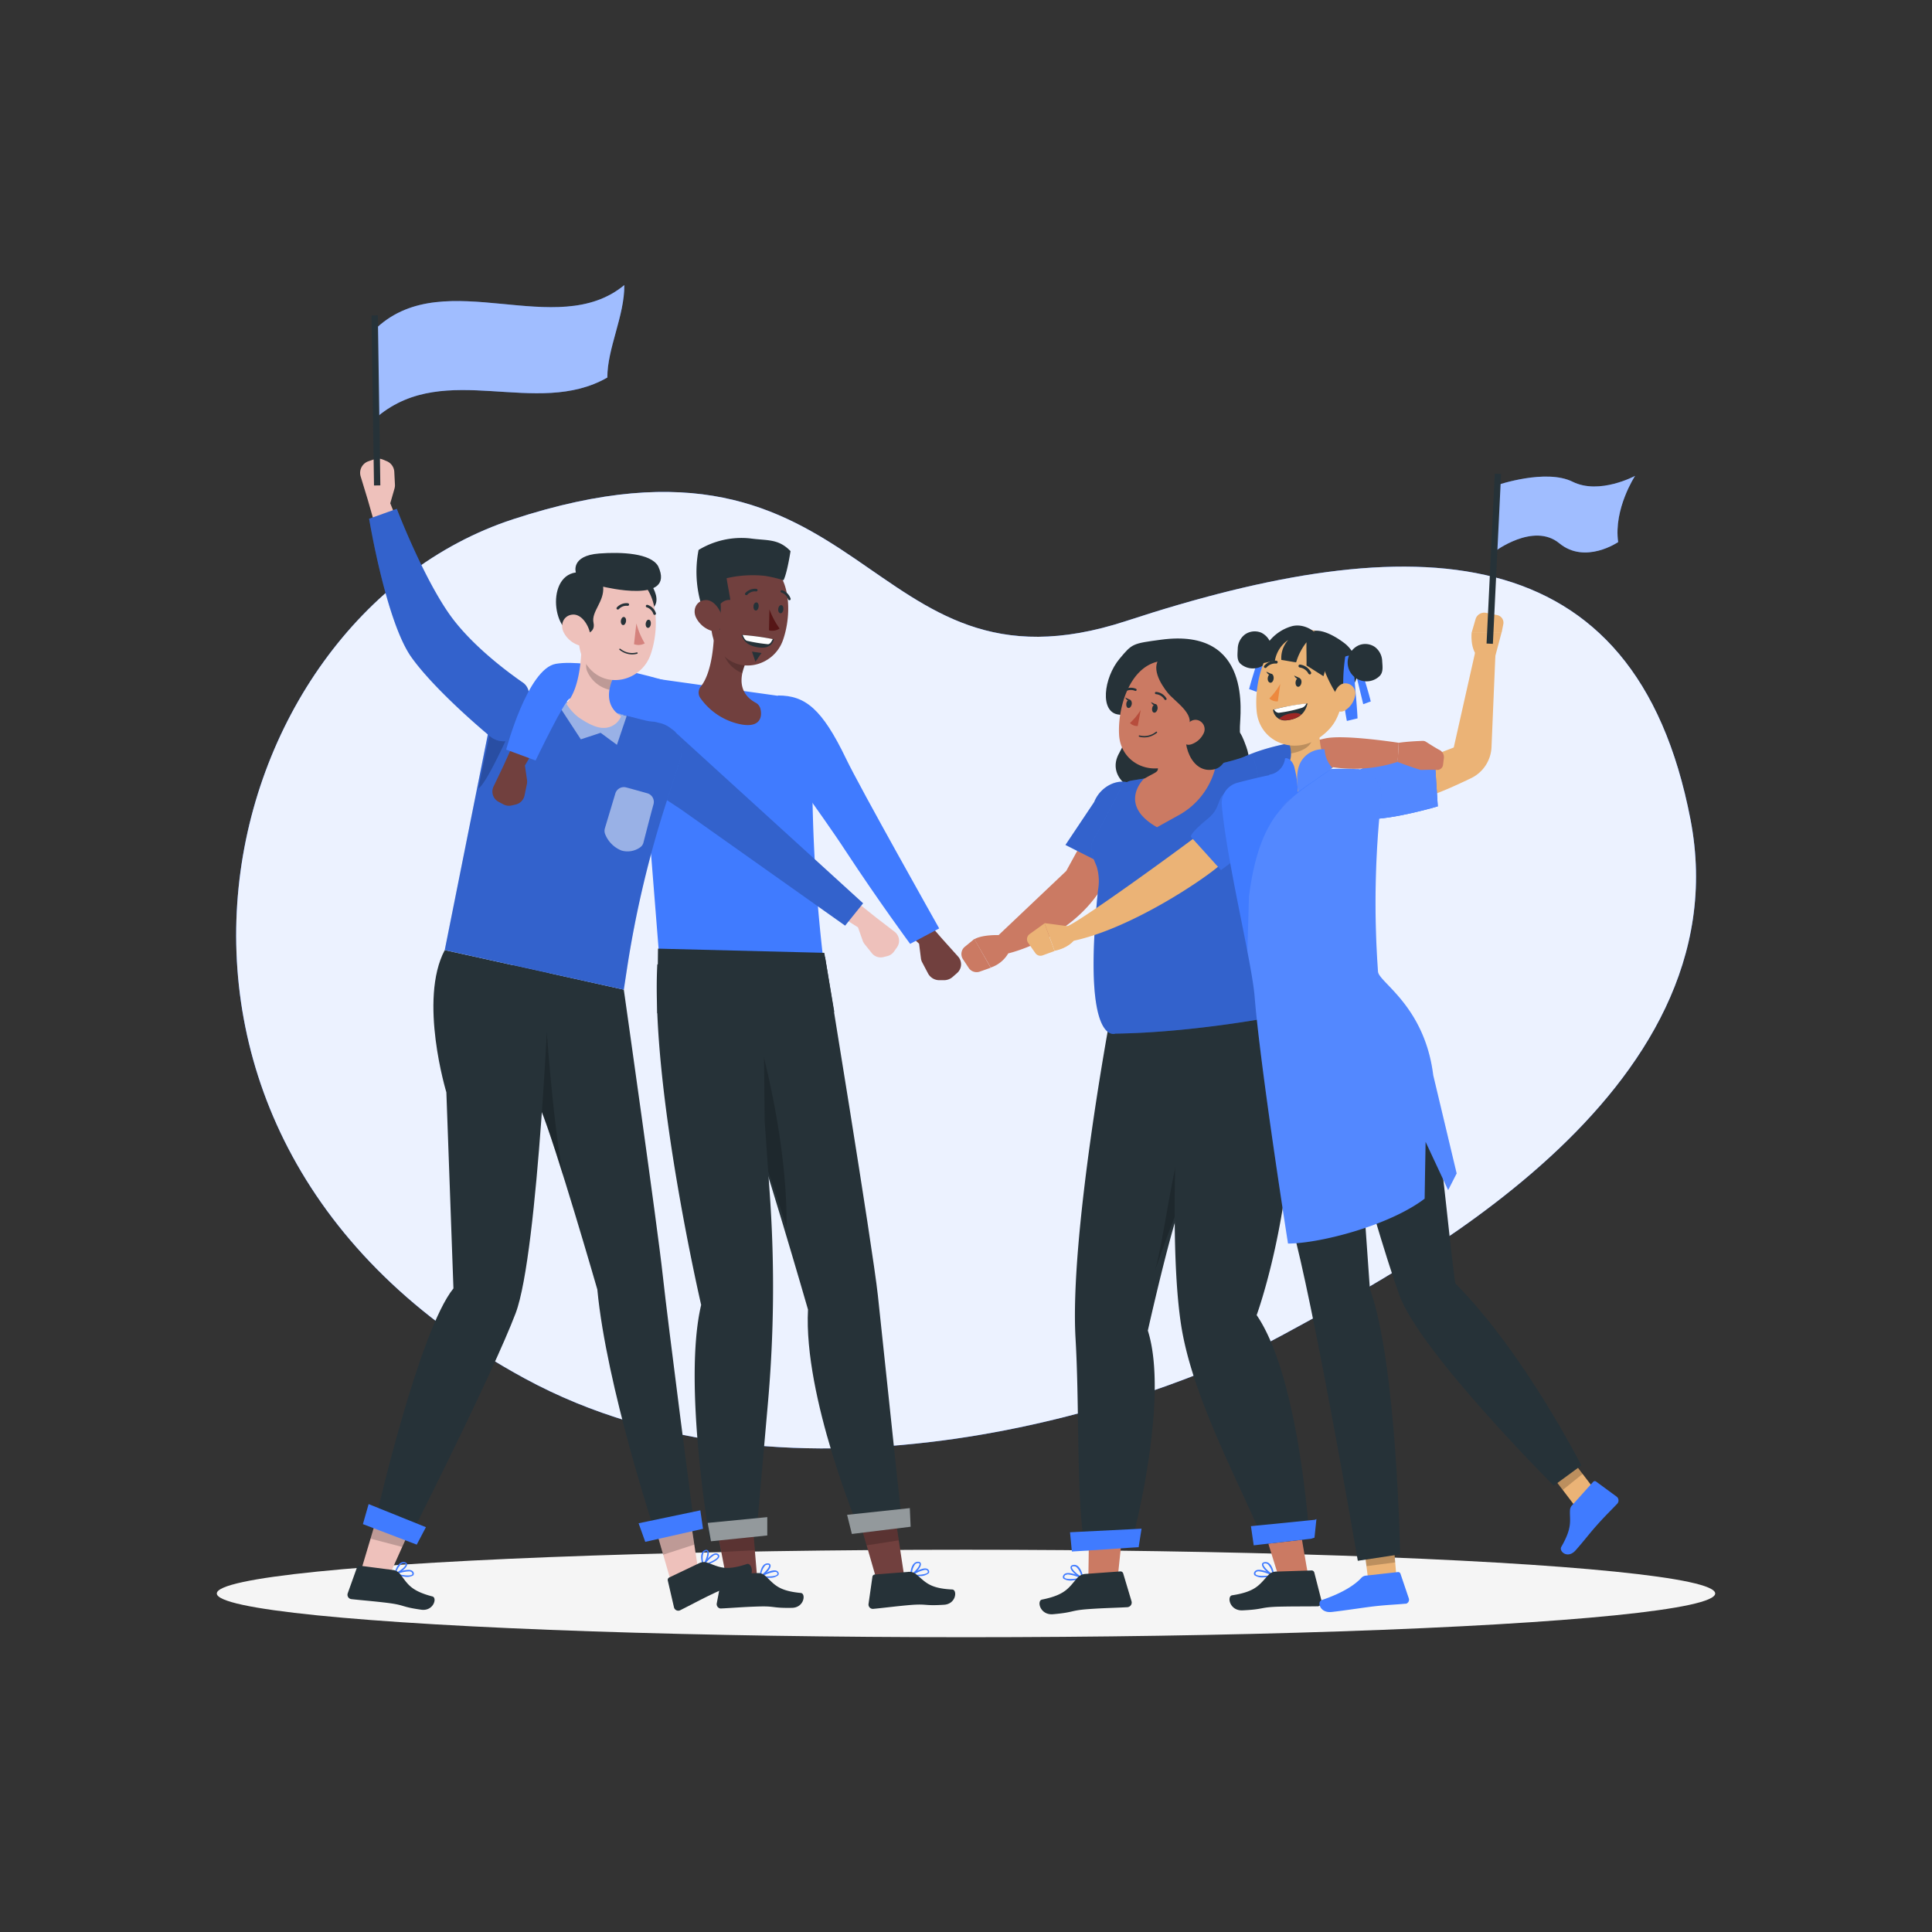 <svg xmlns="http://www.w3.org/2000/svg" viewBox="0 0 500 500"><rect x="0" y="0" width="500" height="500" fill="#333333" stroke="none"/><g id="freepik--background-simple--inject-3"><path d="M331.64,345.65c30.07-16.44,119.63-62,105.86-133.54-14.34-74.56-72.3-75.59-146-51.41-68.87,22.58-65.63-56.84-158.78-26.3-78.87,25.85-111.91,159.8,3,222.3C205.42,394.64,297.67,364.22,331.64,345.65Z" style="fill:#407BFF"></path><path d="M331.64,345.65c30.07-16.44,119.63-62,105.86-133.54-14.34-74.56-72.3-75.59-146-51.41-68.87,22.58-65.63-56.84-158.78-26.3-78.87,25.85-111.91,159.8,3,222.3C205.42,394.64,297.67,364.22,331.64,345.65Z" style="fill:#fff;opacity:0.9"></path></g><g id="freepik--Shadow--inject-3"><ellipse id="freepik--path--inject-3" cx="250" cy="412.39" rx="193.89" ry="11.32" style="fill:#f5f5f5"></ellipse></g><g id="freepik--characters-3-and-4--inject-3"><path d="M387,169.65l-1,23.7a9.37,9.37,0,0,1-5.32,8.06c-1.68.8-3.32,1.57-4.09,1.9-1.84.86-3.66,1.58-5.48,2.29-3.67,1.43-7.31,2.73-11.07,3.92l-3.39-8.81c3.07-1.06,15.33-5.58,19.58-7.26l5.46-24.28C381.21,168.57,387,169.65,387,169.65Z" style="fill:#ebb376"></path><path d="M386.52,171.54l2.1-7.93-7.75,0s-.6,4.53,2,6.84Z" style="fill:#ebb376"></path><path d="M387.43,159.18l-2.88-.58a2.34,2.34,0,0,0-2.66,1.58l-1,3.45,7.75,0,.42-2.11A2,2,0,0,0,387.43,159.18Z" style="fill:#ebb376"></path><path d="M350.54,200.43c2.56-3.94,20.74-4.43,20.74-4.43l.82,12.68S360.82,212.06,354,212C348.9,210.83,348.84,203.91,350.54,200.43Z" style="fill:#407BFF"></path><path d="M350.54,200.43c2.56-3.94,20.74-4.43,20.74-4.43l.82,12.68S360.82,212.06,354,212C348.9,210.83,348.84,203.91,350.54,200.43Z" style="fill:#407BFF"></path><path d="M350.54,200.43c2.56-3.94,20.74-4.43,20.74-4.43l.82,12.68S360.82,212.06,354,212C348.9,210.83,348.84,203.91,350.54,200.43Z" style="fill:#fff;opacity:0.1"></path><path d="M320.89,188c0,3-.24,0,1.64,5.24s.59,11.17-7.19,9.77-11.74.43-16.91,1.73S286.26,201,289.59,195s2.81-9.81,0-10.06c-5.07-.47-4-9.5.17-14.48,3.28-3.91,3.28-3.91,10.74-4.91C324.3,162.36,320.91,185,320.89,188Z" style="fill:#263238"></path><path d="M292.65,381.13c-1.44,6.54-3.55,29-3.55,29l-7.49.72s.53-22.4,0-28.8Z" style="fill:#cb7a63"></path><path d="M277.67,409a3.6,3.6,0,0,1-2.47-.45.74.74,0,0,1,0-.85,1,1,0,0,1,.58-.5c1.35-.48,4.34.95,4.47,1a.19.19,0,0,1,0,.36A15.18,15.18,0,0,1,277.67,409Zm-1.43-1.51a1.45,1.45,0,0,0-.36.08.56.56,0,0,0-.37.3c-.12.25-.06.37,0,.43.42.51,2.49.37,4,.07A9.14,9.14,0,0,0,276.24,407.45Z" style="fill:#407BFF"></path><path d="M280.14,408.54h-.08c-1-.36-3.12-2-3-2.94,0-.23.16-.51.69-.6a1.46,1.46,0,0,1,1.11.25c1.11.79,1.49,3,1.51,3.09a.18.18,0,0,1-.08.18A.15.15,0,0,1,280.14,408.54Zm-2.25-3.18h-.12c-.35.06-.36.2-.37.25,0,.57,1.39,1.87,2.45,2.4a4.61,4.61,0,0,0-1.27-2.45,1.07,1.07,0,0,0-.69-.19Z" style="fill:#407BFF"></path><path d="M280.93,407.33l9-.65a.73.73,0,0,1,.75.51l2.15,7.19a1.2,1.2,0,0,1-.8,1.51l-.25.05c-3.24.18-6.13.21-10.16.5-4.76.35-3.51.83-9.1,1.32-3.37.29-4.26-3.5-2.85-3.79,6.48-1.3,7-3.32,9.37-5.85A3,3,0,0,1,280.93,407.33Z" style="fill:#263238"></path><path d="M308.19,304.45a26.78,26.78,0,0,1-1.92,5.46c-2.91,6.27-9.21,34.44-9.21,34.44,5.57,17.62-3.64,52.84-4.05,54.32l-12.56.82c-.15-1.5-.31-3.17-.48-4.95-1.26-13.23-.68-31.9-1.62-48.13-1.56-26.79,8.93-82.88,8.93-82.88l24.33-1.31,3.64,16A28.65,28.65,0,0,1,308.19,304.45Z" style="fill:#263238"></path><path d="M306.74,308.44c-3,6.4-7.84,20.38-7.84,20.38,2.26-7.46,4.53-27.78,8.1-37.19h0Z" style="opacity:0.2"></path><path d="M338.56,407.77l-7,2.42s-4.26-13.71-6.55-21.12l10.5-1.15C335.8,392.7,338.56,407.77,338.56,407.77Z" style="fill:#cb7a63"></path><path d="M327.09,408.21a3.47,3.47,0,0,1-2.44-.55.72.72,0,0,1,0-.85,1,1,0,0,1,.6-.47c1.36-.43,4.29,1.12,4.42,1.19a.2.2,0,0,1-.05.37A14.23,14.23,0,0,1,327.09,408.21Zm-1.36-1.56a1.15,1.15,0,0,0-.37.06.56.56,0,0,0-.38.29c-.13.24-.08.36,0,.43.4.52,2.48.47,4,.23A9.07,9.07,0,0,0,325.73,406.65Z" style="fill:#407BFF"></path><path d="M329.58,407.9a.11.11,0,0,1-.08,0c-1-.4-3-2.13-2.9-3.06,0-.23.18-.5.71-.57a1.45,1.45,0,0,1,1.1.29c1.08.83,1.37,3.05,1.38,3.15a.18.18,0,0,1-.08.18A.2.2,0,0,1,329.58,407.9Zm-2.13-3.28h-.11c-.35,0-.37.18-.38.23,0,.56,1.31,1.92,2.35,2.49a4.58,4.58,0,0,0-1.17-2.49,1,1,0,0,0-.69-.23Z" style="fill:#407BFF"></path><path d="M330.41,406.72l9-.29a.72.72,0,0,1,.73.54l1.86,7.27a1.2,1.2,0,0,1-.86,1.47.69.69,0,0,1-.25,0c-3.24.05-6.14,0-10.17.1-4.77.16-3.54.69-9.15.95-3.37.15-4.11-3.67-2.69-3.9,6.53-1,7.15-3,9.6-5.47A2.9,2.9,0,0,1,330.41,406.72Z" style="fill:#263238"></path><path d="M338.88,398.27l-11.44,1.32c-.67-1.44-1.38-3-2.15-4.77-6.83-15.41-17.1-35.08-19.67-52.24-3.92-26.23.52-79.78.52-79.78l23.79-2.38a60.6,60.6,0,0,1,4.62,25.52c-.9,31.56-9.33,54.41-9.33,54.41C336.16,356.32,338.82,396.84,338.88,398.27Z" style="fill:#263238"></path><polygon points="340.69 393.13 340.19 397.94 339.28 398.23 338.88 398.27 327.44 399.59 326.77 399.66 324.46 399.93 323.74 394.97 325.29 394.81 326.06 394.74 338.6 393.49 340.29 393.32 340.69 393.13" style="fill:#407BFF"></polygon><path d="M361.73,197.16a36.51,36.51,0,0,1-16.7,1.4s-10.33,6.24-14.75,8.76a16.39,16.39,0,0,1-6-10.92c6-1.4,12.87-4.07,18.86-5.33,5-1,18.85,1.16,18.85,1.16Z" style="fill:#cb7a63"></path><path d="M362,192.23c2.15-.32,5-.45,6.14-.49a1.54,1.54,0,0,1,.91.24c.85.55,2.78,1.77,3.56,2.15a2.08,2.08,0,0,1,1.06,2.08l-.2,1.63a1.52,1.52,0,0,1-1.6,1.42c-1.26-.1-4.17,0-4.17,0s-2.25-.63-6-2.07Z" style="fill:#cb7a63"></path><path d="M337.77,203.83s-8.89,5.21-11.91,6.53c-6.23,2.73-10-5.19-9.92-7a6.77,6.77,0,0,1,1.59-4.16c3.3-4.75,16.85-7,16.85-7A63.29,63.29,0,0,0,337.77,203.83Z" style="fill:#407BFF"></path><path d="M337.77,203.83s-8.89,5.21-11.91,6.53c-6.23,2.73-10-5.19-9.92-7a6.77,6.77,0,0,1,1.59-4.16c3.3-4.75,16.85-7,16.85-7A63.29,63.29,0,0,0,337.77,203.83Z" style="opacity:0.2"></path><path d="M284.13,210.46l-8.19,14.95L258.44,242s-4.2-.15-6.28,1.07l4.24,7.33a8.23,8.23,0,0,0,4.53-3.66s15.5-3.52,23.81-16.35c3.75-5.78,10.62-15,10.83-17.71s-1.34-6.68-4.58-6.88S286,206.7,284.13,210.46Z" style="fill:#cb7a63"></path><path d="M283.17,207.56l-7.43,11.11,14.75,7.45s5.78-5.36,6.76-13.15c.82-6.48-3.44-12.48-9.37-10.17A8.57,8.57,0,0,0,283.17,207.56Z" style="fill:#407BFF"></path><path d="M283.17,207.56l-7.43,11.11,14.75,7.45s5.78-5.36,6.76-13.15c.82-6.48-3.44-12.48-9.37-10.17A8.57,8.57,0,0,0,283.17,207.56Z" style="opacity:0.2"></path><path d="M252.16,243l-2.44,2a2.44,2.44,0,0,0-.51,3.24l1.46,2.21a2.45,2.45,0,0,0,2.9,1l2.83-1Z" style="fill:#cb7a63"></path><path d="M322.55,195.64c-5.24,2.26-23.77,5.45-29.65,6.36a4,4,0,0,0-3.11,2.47,34.31,34.31,0,0,1-1.66,3.26c-2.15,4.05-3.15,6.23-4.95,9.18-1.7,2.77-.05,5.45.68,7.44a13.14,13.14,0,0,1,.31,6c-4.21,40.76,4.48,37.15,4.48,37.15,20.48-.28,42.12-4.55,42.12-4.55C322.81,238.91,329.29,192.72,322.55,195.64Z" style="fill:#407BFF"></path><path d="M322.55,195.64c-5.24,2.26-23.77,5.45-29.65,6.36a4,4,0,0,0-3.11,2.47,34.31,34.31,0,0,1-1.66,3.26c-2.15,4.05-3.15,6.23-4.95,9.18-1.7,2.77-.05,5.45.68,7.44a13.14,13.14,0,0,1,.31,6c-4.21,40.76,4.48,37.15,4.48,37.15,20.48-.28,42.12-4.55,42.12-4.55C322.81,238.91,329.29,192.72,322.55,195.64Z" style="opacity:0.2"></path><path d="M299.43,214.09l5.71-3.17a19.43,19.43,0,0,0,9.3-11.87h0c-5.64-1.2-6.05-7.57-5.55-13L299,196.49c1.32,3.77.88,2.73-3.09,5.18C295.7,201.94,289.38,208.35,299.43,214.09Z" style="fill:#cb7a63"></path><path d="M307.17,190.48a13.17,13.17,0,0,0-.43-4.72l-3.47,2.67-3.52,3.71a17.54,17.54,0,0,1,1,4.14C303.66,195.28,306.81,193.09,307.17,190.48Z" style="opacity:0.2;isolation:isolate"></path><path d="M311.67,183.53c-1.75,7.18-2.33,10.25-6.67,13.32-6.51,4.61-14.94.9-15.38-6.66-.39-6.79,2.53-17.38,10.15-19a10.08,10.08,0,0,1,11.9,12.34Z" style="fill:#cb7a63"></path><path d="M300.79,169.65c-3.45,2.73-.31,7.48,1.41,9.65s7.25,5.54,5.29,8.82.57,12.61,6.95,10.93S318,179.42,316,174.52,304.9,166.4,300.79,169.65Z" style="fill:#263238"></path><path d="M295.22,183.72a15.86,15.86,0,0,1-2.78,3.39,2.54,2.54,0,0,0,2,.78Z" style="fill:#b74d3c"></path><path d="M301.63,181.14a.44.44,0,0,0,.15,0,.29.29,0,0,0,.09-.4h0a3.41,3.41,0,0,0-2.68-1.67.31.31,0,0,0-.3.29.3.3,0,0,0,.28.29,2.9,2.9,0,0,1,2.21,1.4A.29.29,0,0,0,301.63,181.14Z" style="fill:#263238"></path><path d="M291,179a.33.33,0,0,0,.14,0,2.89,2.89,0,0,1,2.59-.22.3.3,0,0,0,.4-.12h0a.3.3,0,0,0-.14-.4,3.44,3.44,0,0,0-3.15.23.3.3,0,0,0-.12.4.28.28,0,0,0,.28.15Z" style="fill:#263238"></path><path d="M299.57,183.49c-.11.59-.51,1-.9.94s-.61-.6-.5-1.19.51-1,.89-1S299.67,182.89,299.57,183.49Z" style="fill:#263238"></path><path d="M292.89,182.29c-.11.59-.51,1-.89.94s-.61-.59-.51-1.19.51-1,.89-.94S293,181.7,292.89,182.29Z" style="fill:#263238"></path><path d="M292.54,181.16l-1.34-.66S291.73,181.74,292.54,181.16Z" style="fill:#263238"></path><path d="M299.22,182.36l-1.34-.66S298.41,182.93,299.22,182.36Z" style="fill:#263238"></path><path d="M311.42,189.94a5.42,5.42,0,0,1-3.12,2.69c-1.81.57-2.78-1-2.34-2.76.4-1.56,1.82-3.75,3.66-3.57a2.43,2.43,0,0,1,1.8,3.64Z" style="fill:#cb7a63"></path><path d="M298.68,190.14a4.49,4.49,0,0,0,.73-.5.16.16,0,0,0,0-.24h0a.17.17,0,0,0-.25,0,4.82,4.82,0,0,1-4.22.93.16.16,0,0,0-.22.11.18.18,0,0,0,.11.22A4.94,4.94,0,0,0,298.68,190.14Z" style="fill:#263238"></path><g id="freepik--freepik--character-1--inject-22--inject-3"><polygon points="361.4 408.13 354.14 409.24 353.12 401.35 360.72 400.2 361.4 408.13" style="fill:#ebb376"></polygon><path d="M353.52,407.77l8.24-.92a.64.64,0,0,1,.68.43l2.16,6.38a1.09,1.09,0,0,1-.7,1.38l-.23,0c-2.89.27-4.31.26-7.94.66-2.23.25-8,1.14-11.09,1.48s-3.82-2.66-2.59-3.08c5.55-1.88,8.67-4,10.3-5.79A1.84,1.84,0,0,1,353.52,407.77Z" style="fill:#407BFF"></path><polygon points="353.02 400.59 353.65 405.32 361.08 404.34 360.73 399.96 353.02 400.59" style="opacity:0.2"></polygon><path d="M325.64,251.1c-.64,8.94,5.17,51.54,9.76,70.17,6.1,24.74,16,82.66,16,82.66l10.95-1.67s-.84-49.44-7.83-68.72c-1.77-26.07-6.14-84.59-6.14-84.59Z" style="fill:#263238"></path><path d="M350,277.37c-.4-6.61-5.7-11.93-6.19.69-.31,8,3.69,21.58,8,31C351.12,298.83,350.49,287.44,350,277.37Z" style="opacity:0.2"></path><polygon points="412.81 385.69 407.6 389.75 401.86 382.2 407.07 378.15 412.81 385.69" style="fill:#ebb376"></polygon><path d="M406.74,389.7l5.56-6.19a.56.56,0,0,1,.76-.09l5.35,3.93a1.25,1.25,0,0,1,.17,1.77l0,0c-2,2.12-3,3-5.46,5.77-1.51,1.67-3.28,4-5.35,6.33s-4.37.27-3.71-.89c3-5.19,2.12-6.81,2.25-9.42A2,2,0,0,1,406.74,389.7Z" style="fill:#407BFF"></path><polygon points="401.86 382.2 404.44 385.59 409.7 381.36 407.07 378.15 401.86 382.2" style="opacity:0.2"></polygon><path d="M340.31,259.84s14.48,54.74,21.8,75.22c5.28,14.77,40,49.43,40,49.43l7.13-5.23s-14.58-28.88-32.62-47.14c-3.24-23.39-4.9-62.32-15.4-74.18Z" style="fill:#263238"></path><path d="M325.72,214.14c-3.28,3.46-6.67,6.71-10.19,9.9s-22.84,16.44-38.19,19.54a2,2,0,0,1-1.11-3.87l0,0c4.25-1.68,40.35-28,43.59-31.2l0,0a4.09,4.09,0,1,1,5.84,5.72Z" style="fill:#ebb376"></path><path d="M276.86,239.77l-6.54-.86,2.6,7.16s3.93-.62,5.59-3.49Z" style="fill:#ebb376"></path><path d="M320.34,203.46c-6.55,2.14-3.41,4.88-7.72,8.39-5,4.07-4.4,4.73-4.4,4.73l7.77,8.6s9.65-7.26,13.56-10.06S325.29,203.29,320.34,203.46Z" style="fill:#407BFF"></path><path d="M320.34,203.46c-6.55,2.14-3.41,4.88-7.72,8.39-5,4.07-4.4,4.73-4.4,4.73l7.77,8.6s9.65-7.26,13.56-10.06S325.29,203.29,320.34,203.46Z" style="opacity:0.1"></path><path d="M266.08,244l1.86,2.65a1.62,1.62,0,0,0,1.9.6l3.08-1.13-2.6-7.16-3.86,2.78A1.64,1.64,0,0,0,266.08,244Z" style="fill:#ebb376"></path><path d="M316.18,208.17c1.27,14.7,7.8,40.82,8.52,49.76,1.45,18.28,8.64,63.9,8.64,63.9,8.06,0,26.14-4.6,35.35-11.61l.25-14.72L374.78,308l2.2-4.32-6.06-25.41c-2.23-17.88-14-24-14.29-26.77a248.07,248.07,0,0,1,.82-44.78,6.9,6.9,0,0,0-6-7.7c-.21,0-.42,0-.63,0-1.95-.07-4.12-.1-6.31,0a104.42,104.42,0,0,0-14.66,1.33c-3.4.63-7,1.54-9.62,2.23A5.47,5.47,0,0,0,316.18,208.17Z" style="fill:#407BFF"></path><g style="opacity:0.1"><path d="M322.82,246.19c.94,4.93,1.66,9.09,1.88,11.74,1.45,18.28,8.64,63.9,8.64,63.9,8.06,0,26.14-4.6,35.35-11.61l.25-14.72L374.78,308l2.2-4.32-6.06-25.41c-2.23-17.88-14-24-14.29-26.77a248.07,248.07,0,0,1,.82-44.78,6.9,6.9,0,0,0-6-7.7c-.21,0-.42,0-.63,0-1.95-.07-4.12-.1-6.31,0h0c-10.25,7.41-18.4,10.49-21.28,33Z" style="fill:#fff"></path></g><path d="M341.6,182.58c-.49,4.8-.64,13.52,2.95,16.36A46.25,46.25,0,0,0,331.68,209c-4.29-6.15-1.79-8.73-1.79-8.73,5.13-1.73,4.65-5.62,3.4-9.2Z" style="fill:#ebb376"></path><path d="M344.81,198.73a7.54,7.54,0,0,1-2-4.8,6.5,6.5,0,0,0-6.07,3.09c-1.37,2.34-1.11,5.24-.81,7.93C338.83,202.85,341.91,200.83,344.81,198.73Z" style="fill:#407BFF"></path><path d="M344.81,198.73a7.54,7.54,0,0,1-2-4.8,6.5,6.5,0,0,0-6.07,3.09c-1.37,2.34-1.11,5.24-.81,7.93C338.83,202.85,341.91,200.83,344.81,198.73Z" style="fill:#fff;opacity:0.1"></path><path d="M340.7,183.51a19.85,19.85,0,0,1-1.22,8.26c-.7,1.82-3,2.8-5.35,3.21a13.05,13.05,0,0,0-.82-3.91Z" style="opacity:0.2;isolation:isolate"></path><path d="M330,166.79a48,48,0,0,1-.58,16.64l-2.76-.68c.26-4.55.92-9.31,1.18-13.86-.83,3.26-1.74,6.91-2.57,10.17-.67-.21-1.28-.51-2-.71.65-2.64,1.66-5.35,2.3-8a7.5,7.5,0,0,1,1.23-3A2.79,2.79,0,0,1,330,166.79Z" style="fill:#407BFF"></path><path d="M321,171.75a4.88,4.88,0,1,0,5.44-8,4.4,4.4,0,0,0-4.21.42,4.77,4.77,0,0,0-1.9,3.62C320.29,169.21,320,170.79,321,171.75Z" style="fill:#263238"></path><path d="M348.57,176c-1.6,7.76-2.05,11.07-6.6,14.54-6.78,5.21-16,1.59-16.75-6.48-.7-7.26,2-18.73,10.08-20.77A10.78,10.78,0,0,1,348.46,171,10.66,10.66,0,0,1,348.57,176Z" style="fill:#ebb376"></path><path d="M329.45,183.69s2.3-.84,8.94-1.64c-.52,2.12-1.77,3.93-5.17,4.34A3.13,3.13,0,0,1,329.5,184,2.74,2.74,0,0,1,329.45,183.69Z" style="fill:#263238"></path><path d="M334.58,184.58A6.23,6.23,0,0,0,331,186a3.75,3.75,0,0,0,2.21.35,6.13,6.13,0,0,0,3.57-1.44A3.57,3.57,0,0,0,334.58,184.58Z" style="fill:#9d2724"></path><path d="M329.74,183.6a1.43,1.43,0,0,0,1.17.88,36,36,0,0,0,5.81-1.23,1.92,1.92,0,0,0,1.37-1.18A53.8,53.8,0,0,0,329.74,183.6Z" style="fill:#fff"></path><path d="M334.38,162.05a11.48,11.48,0,0,0-8.33,9.64c1.25,0,2.62-.58,3.88-.62a8.13,8.13,0,0,1,3.47-5.46,6.93,6.93,0,0,0-1.79,5.18c1.3.18,2.53.45,3.83.62a15.27,15.27,0,0,1,2.68-5.19c-.06,2,.06,3.95,0,6,1.43.89,2.95,1.88,4.39,2.78a12.6,12.6,0,0,0-.41-9C340.75,163.17,337.35,161.29,334.38,162.05Z" style="fill:#263238"></path><path d="M340.06,163.28c.67,5.39,3.06,12.38,6,16.59,2.52.29,4.92-2.59,5.26-5.57a8.86,8.86,0,0,0-3.18-7.69C346,164.93,342.56,162.88,340.06,163.28Z" style="fill:#263238"></path><path d="M348.15,169.93a48,48,0,0,0,.42,16.65c.87-.2,1.88-.46,2.76-.66-.21-4.55-.82-9.32-1-13.87.8,3.27,1.68,6.93,2.47,10.19.68-.2,1.28-.49,1.95-.69-.62-2.64-1.59-5.36-2.21-8a7.57,7.57,0,0,0-1.21-3A2.79,2.79,0,0,0,348.15,169.93Z" style="fill:#407BFF"></path><path d="M357,175a4.88,4.88,0,1,1-5.35-8,4.39,4.39,0,0,1,4.2.46,4.79,4.79,0,0,1,1.86,3.65C357.79,172.45,358.06,174,357,175Z" style="fill:#263238"></path><path d="M350.69,180.1a5.73,5.73,0,0,1-2.49,3.68c-1.71,1.09-3.15-.28-3.18-2.2,0-1.73.85-4.38,2.8-4.71a2.61,2.61,0,0,1,2.93,2.22A2.86,2.86,0,0,1,350.69,180.1Z" style="fill:#ebb376"></path><path d="M336.81,176.69c-.09.63-.5,1.11-.92,1.05s-.68-.63-.59-1.26.5-1.11.92-1S336.9,176.05,336.81,176.69Z" style="fill:#263238"></path><path d="M329.61,175.68c-.09.65-.5,1.11-.92,1s-.68-.61-.59-1.26.5-1.1.91-1.05S329.7,175.05,329.61,175.68Z" style="fill:#263238"></path><path d="M329.19,174.49l-1.47-.66S328.34,175.14,329.19,174.49Z" style="fill:#263238"></path><path d="M331.33,177a17.33,17.33,0,0,1-2.83,3.76,2.77,2.77,0,0,0,2.21.74Z" style="fill:#ed893e"></path><path d="M338.76,174.47a.47.47,0,0,1-.14-.14,3,3,0,0,0-2.22-1.58.39.39,0,0,1-.35-.4.38.38,0,0,1,.4-.36h0a3.79,3.79,0,0,1,2.84,2,.39.39,0,0,1-.17.52A.36.36,0,0,1,338.76,174.47Z" style="fill:#263238"></path><path d="M327.31,172.83l-.06,0a.38.38,0,0,1-.06-.53,3.78,3.78,0,0,1,3.15-1.31.38.38,0,0,1,.32.42h0a.38.38,0,0,1-.43.32,3,3,0,0,0-2.51,1.06A.35.35,0,0,1,327.31,172.83Z" style="fill:#263238"></path><path d="M336.4,175.49l-1.48-.66S335.54,176.15,336.4,175.49Z" style="fill:#263238"></path><path d="M335.86,205.16a30.5,30.5,0,0,0-4.75,4.63c-.26.31-.51.65-.77,1-2.35-2.72-2.8-6.78-1.84-10.3a4.76,4.76,0,0,0,4.06-4.21c.62-.25,1.25.29,1.69.79a4.16,4.16,0,0,1,.81,1.83A26.47,26.47,0,0,1,335.86,205.16Z" style="fill:#407BFF"></path></g><polygon points="295.43 395.62 294.68 400.41 292.29 400.56 279.72 401.39 277.4 401.53 276.92 396.55 279.25 396.43 293.54 395.72 295.43 395.62" style="fill:#407BFF"></polygon><path d="M387.53,125.53s12.54-4.3,19.47-.85,16.15-1.52,16.15-1.52-5.59,8.52-4.37,17.13c0,0-8.52,5.84-15.23.31s-16.86,2.22-16.86,2.22Z" style="fill:#407BFF"></path><path d="M387.53,125.53s12.54-4.3,19.47-.85,16.15-1.52,16.15-1.52-5.59,8.52-4.37,17.13c0,0-8.52,5.84-15.23.31s-16.86,2.22-16.86,2.22Z" style="fill:#fff;opacity:0.5"></path><rect x="364.6" y="143.78" width="44.01" height="1.64" transform="translate(223.55 523.8) rotate(-87.24)" style="fill:#263238"></rect></g><g id="freepik--characters-1-and-2--inject-3"><path d="M236.94,235l6.7,7.75,4.29,4.78a3,3,0,0,1-.27,4.32l-1.14,1a3.36,3.36,0,0,1-2.13.82l-1.2,0a3.3,3.3,0,0,1-3-1.72l-1.53-2.9a3,3,0,0,1-.32-1l-.48-3.81-5.46-5.12Z" style="fill:#71403e"></path><path d="M243.06,240.27l-7.52,4s-8.12-11-16.66-24c-3-4.63-9.09-13.16-9.09-13.16-4-8.1-9.46-27.12-8.4-27.12,7,0,11.34,3.43,17.55,16.32C222.42,203.63,243.06,240.27,243.06,240.27Z" style="fill:#407BFF"></path><polygon points="184.26 389.08 188.24 409.81 196.02 409.13 194.25 388.23 184.26 389.08" style="fill:#71403e"></polygon><path d="M196.78,408.18a.17.17,0,0,1-.15-.15.17.17,0,0,1,.08-.19c.12-.07,2.79-1.71,4.11-1.39a1,1,0,0,1,.59.41.69.69,0,0,1,0,.8,3.33,3.33,0,0,1-2.28.67A13.65,13.65,0,0,1,196.78,408.18Zm.59-.27c1.46.14,3.43.07,3.77-.45.05-.07.1-.18,0-.41a.5.5,0,0,0-.37-.24,1.34,1.34,0,0,0-.35,0A8.75,8.75,0,0,0,197.37,407.91Z" style="fill:#407BFF"></path><path d="M196.68,408.17a.18.18,0,0,1-.09-.16c0-.1.15-2.21,1.12-3.06a1.42,1.42,0,0,1,1-.35c.51,0,.68.29.71.5.19.88-1.63,2.62-2.55,3.07h-.08A.2.2,0,0,1,196.68,408.17Zm1.94-3.21a.93.93,0,0,0-.63.25,4.32,4.32,0,0,0-1,2.42c.94-.6,2.13-2,2.07-2.49,0,0,0-.18-.37-.2l-.11,0Z" style="fill:#407BFF"></path><path d="M196,407.11l-8.52.26a.68.68,0,0,0-.65.56l-1.33,7a1.14,1.14,0,0,0,.9,1.34l.24,0c3.07-.15,5.79-.4,9.62-.51,4.51-.14,3.38.44,8.69.35,3.19-.06,3.67-3.71,2.31-3.85-6.23-.59-6.93-2.44-9.39-4.59A2.73,2.73,0,0,0,196,407.11Z" style="fill:#263238"></path><polygon points="195.35 401.2 194.25 388.23 184.26 389.08 186.75 401.64 195.35 401.2" style="opacity:0.2"></polygon><polygon points="230.68 385.95 234.1 408.55 226.87 408.89 221.05 388.73 230.68 385.95" style="fill:#71403e"></polygon><polygon points="231.25 389.7 232.6 398.64 224.28 399.93 221.65 390.81 231.25 389.7" style="opacity:0.2"></polygon><path d="M235.78,407.85a.21.21,0,0,1-.16-.14.18.18,0,0,1,.08-.2c.11-.08,2.71-1.84,4-1.58a1,1,0,0,1,.61.38.71.71,0,0,1,.08.8,3.33,3.33,0,0,1-2.25.77A13.74,13.74,0,0,1,235.78,407.85Zm.58-.29c1.46.06,3.43-.1,3.75-.64,0-.06.09-.18-.07-.4a.51.51,0,0,0-.38-.23,1.45,1.45,0,0,0-.36,0A8.6,8.6,0,0,0,236.36,407.56Z" style="fill:#407BFF"></path><path d="M235.68,407.85a.22.22,0,0,1-.09-.16c0-.1,0-2.22,1-3.11a1.4,1.4,0,0,1,1-.4c.51,0,.69.26.72.47.24.86-1.5,2.7-2.4,3.18a.11.11,0,0,1-.08,0A.19.19,0,0,1,235.68,407.85Zm1.79-3.31a1,1,0,0,0-.62.28,4.41,4.41,0,0,0-.85,2.47c.92-.64,2.05-2.06,2-2.58,0,0-.05-.18-.38-.19l-.11,0Z" style="fill:#407BFF"></path><path d="M234.9,406.82l-8.5.66a.68.68,0,0,0-.62.59l-1,7a1.13,1.13,0,0,0,1,1.3,1,1,0,0,0,.24,0c3.06-.29,5.77-.67,9.59-1,4.5-.35,3.4.28,8.7-.06,3.19-.2,3.49-3.88,2.13-3.95-6.25-.3-7-2.12-9.6-4.14A2.73,2.73,0,0,0,234.9,406.82Z" style="fill:#263238"></path><path d="M213.53,247.68s12.31,75,13.66,87.55,6.18,58.4,6.18,58.4l-11.1,2s-14.35-34.11-13.16-56.72c0,0-12.48-43.29-16.42-52.77,0,0-11.74-15.73-7.18-39.37Z" style="fill:#263238"></path><path d="M203.55,317.58c-2.27-7.24-4.44-13.84-5.81-17.12a24.32,24.32,0,0,1-5.46-3.8c-.63-2.79-1-4.58-1-4.58l5.32-22.6S203.86,294.7,203.55,317.58Z" style="opacity:0.2"></path><polygon points="235.46 390.3 235.67 395.12 220.46 396.99 219.23 392.03 235.46 390.3" style="fill:#263238"></polygon><polygon points="235.46 390.3 235.67 395.12 220.46 396.99 219.23 392.03 235.46 390.3" style="fill:#fff;opacity:0.5"></polygon><path d="M197.47,249.57l.42,40.43,1.36,19.5a340.33,340.33,0,0,1-.52,53.71l-3,34.07-12,1.36s-7.09-40.62-2.27-60.93c0,0-13-56-11.35-88.14Z" style="fill:#263238"></path><polygon points="183.15 394.13 184 398.88 198.57 397.38 198.57 392.63 183.15 394.13" style="fill:#263238"></polygon><polygon points="183.15 394.13 184 398.88 198.57 397.38 198.57 392.63 183.15 394.13" style="fill:#fff;opacity:0.5"></polygon><path d="M171.34,256.79l-5.22-65.51c-1.68-12.14.48-16.45,5.07-15.43l30.2,4.23c7.51,2,8.67,5.88,8.94,9h0A421.26,421.26,0,0,0,213,247.73l.75,6.57Z" style="fill:#407BFF"></path><path d="M184.83,161.36c.06,4.67-.49,12.64-3.49,16.35a2.46,2.46,0,0,0,0,3.06,16.78,16.78,0,0,0,10,6.61c5.18,1.15,6.06-1.59,5.44-4a2.43,2.43,0,0,0-1.17-1.49c-4.64-2.49-4.19-6.87-2.56-10.47Z" style="fill:#71403e"></path><path d="M188.17,165.5l4.89,5.95a16.37,16.37,0,0,0-.93,2.74,8,8,0,0,1-5-5.6C186.85,167,187.58,165.57,188.17,165.5Z" style="opacity:0.2;isolation:isolate"></path><path d="M184.26,153.64c-.36,7-.92,11.14,2.21,15.11,4.69,6,13.69,3.75,16.13-3,2.21-6.14,2.41-16.59-4.11-20.14a9.6,9.6,0,0,0-14.23,8Z" style="fill:#71403e"></path><path d="M197.09,169l-2.48-.36c.31.86.58,1.75.89,2.61C196.1,170.47,196.49,169.75,197.09,169Z" style="fill:#263238"></path><path d="M195,156.89c-.06.57.18,1.07.56,1.11s.72-.39.78-1-.18-1.06-.56-1.1S195,156.32,195,156.89Z" style="fill:#263238"></path><path d="M201.4,157.61c-.07.57.18,1.06.56,1.1s.72-.38.78-1-.18-1.06-.56-1.1S201.46,157,201.4,157.61Z" style="fill:#263238"></path><path d="M199.13,157.71a20.44,20.44,0,0,0,2.63,4.95,3.34,3.34,0,0,1-2.75.46Z" style="fill:#561616"></path><path d="M193.06,154a.3.3,0,0,1-.16-.05.35.35,0,0,1,0-.48,3.38,3.38,0,0,1,2.88-1.07.34.34,0,0,1,.27.39.33.33,0,0,1-.39.27h0a2.67,2.67,0,0,0-2.27.88A.31.31,0,0,1,193.06,154Z" style="fill:#263238"></path><path d="M204.19,155.3a.35.35,0,0,1-.24-.22,2.67,2.67,0,0,0-1.69-1.71A.35.35,0,0,1,202,153a.34.34,0,0,1,.41-.25,3.39,3.39,0,0,1,2.19,2.16.33.33,0,0,1-.2.42h0A.33.33,0,0,1,204.19,155.3Z" style="fill:#263238"></path><path d="M183.14,160.76a29.65,29.65,0,0,1-2.35-18.43,21.38,21.38,0,0,1,13.26-3c4.52.63,7.36,0,10.54,3.3,0,0-.88,5.74-1.82,7.54a33,33,0,0,0-4.84-1.14,29.79,29.79,0,0,0-9.88.61c.24,1.8.72,3.82.95,5.62a3.1,3.1,0,0,0-2.51,1c.25,2.23-.42,4.48-.17,6.72C185.48,162.28,183.62,161.74,183.14,160.76Z" style="fill:#263238"></path><path d="M180.11,159.77a6.75,6.75,0,0,0,3.82,3.41c2.23.74,3.47-1.21,3-3.37-.46-1.95-2.17-4.69-4.45-4.51S179.19,157.8,180.11,159.77Z" style="fill:#71403e"></path><path d="M200.27,165.47a52.41,52.41,0,0,0-8.36-1.15c.51,1.62,1.72,3,4.87,3.27S200.27,165.47,200.27,165.47Z" style="fill:#263238"></path><path d="M200,165.4c-.22.32-.54,1.26-1.22,1.32a41.48,41.48,0,0,1-5.43-.87c-.56-.13-.9-.95-1.17-1.51A62.27,62.27,0,0,1,200,165.4Z" style="fill:#fff"></path><path d="M219.43,231.63l7.4,5.9,4.71,3.62a2.94,2.94,0,0,1,.61,4l-.8,1.13a3,3,0,0,1-1.71,1.16l-1,.25a2.94,2.94,0,0,1-3-1l-1.91-2.39a3.07,3.07,0,0,1-.48-.89L222.05,240l-5.81-3.7Z" style="fill:#eec1bb"></path><polygon points="108.97 389.45 100.31 408.78 93.36 406.69 99.37 386.58 108.97 389.45" style="fill:#eec1bb"></polygon><polygon points="107.42 392.92 104.09 400.35 95.89 398.2 98.75 388.65 107.42 392.92" style="opacity:0.2"></polygon><polygon points="177.9 387.93 181.07 408.87 174.09 410.87 168.27 390.71 177.9 387.93" style="fill:#eec1bb"></polygon><polygon points="178.47 391.68 179.69 399.74 171.63 402.36 168.87 392.79 178.47 391.68" style="opacity:0.2"></polygon><path d="M102.23,407.49a.23.23,0,0,1-.13-.17.18.18,0,0,1,.12-.18c.12-.05,3-1.25,4.27-.72a1,1,0,0,1,.53.5.71.71,0,0,1-.09.8,3.34,3.34,0,0,1-2.36.3A14.41,14.41,0,0,1,102.23,407.49Zm.63-.17c1.42.37,3.37.61,3.8.15.06-.05.12-.16,0-.4a.53.53,0,0,0-.33-.31,1,1,0,0,0-.34-.09A8.64,8.64,0,0,0,102.86,407.32Z" style="fill:#407BFF"></path><path d="M102.13,407.46a.18.18,0,0,1-.06-.17c0-.1.51-2.16,1.6-2.84a1.36,1.36,0,0,1,1.06-.18c.5.11.62.39.62.6.05.9-2,2.33-3,2.62h-.08A.16.16,0,0,1,102.13,407.46Zm2.43-2.86a1,1,0,0,0-.66.15,4.32,4.32,0,0,0-1.34,2.24c1-.44,2.43-1.6,2.45-2.13,0-.05,0-.19-.34-.26Z" style="fill:#407BFF"></path><path d="M101.58,406.3l-8.45-1.1a.68.68,0,0,0-.74.44L90,412.32a1.14,1.14,0,0,0,.67,1.47l.23.06c3.06.34,5.79.53,9.58,1,4.48.59,3.27,1,8.53,1.74,3.17.45,4.22-3.08,2.9-3.43-6.06-1.58-6.46-3.52-8.54-6A2.75,2.75,0,0,0,101.58,406.3Z" style="fill:#263238"></path><path d="M182.08,405.23a.19.19,0,0,1-.2-.08.2.2,0,0,1,0-.21c.08-.11,1.87-2.69,3.2-2.93a1,1,0,0,1,.71.14.68.68,0,0,1,.36.72c-.11.52-.94,1.11-1.81,1.53A13.9,13.9,0,0,1,182.08,405.23Zm.44-.48c1.39-.47,3.16-1.33,3.27-1.94,0-.08,0-.2-.21-.35a.53.53,0,0,0-.44-.08,1.5,1.5,0,0,0-.34.11A8.6,8.6,0,0,0,182.52,404.75Z" style="fill:#407BFF"></path><path d="M182,405.26a.2.2,0,0,1-.15-.12c0-.09-.75-2.08-.2-3.25a1.34,1.34,0,0,1,.79-.72c.48-.18.74,0,.85.17.53.72-.44,3.06-1.1,3.83a.1.1,0,0,1-.07,0A.17.17,0,0,1,182,405.26Zm.48-3.73a1,1,0,0,0-.47.49,4.31,4.31,0,0,0,.09,2.61c.63-.94,1.17-2.66.9-3.12,0,0-.11-.15-.43,0l-.09,0Z" style="fill:#407BFF"></path><path d="M180.89,404.58l-7.69,3.67a.7.7,0,0,0-.38.78l1.6,6.92a1.14,1.14,0,0,0,1.36.87l.23-.08c2.75-1.37,5.15-2.7,8.6-4.34,4.08-1.95,3.28-1,8.1-3.18,2.91-1.34,1.87-4.87.57-4.45-5.94,2-7.33.55-10.45-.42A2.73,2.73,0,0,0,180.89,404.58Z" style="fill:#263238"></path><path d="M161.44,256.12s8.73,61.4,10.08,73.93,8.12,64.46,8.12,64.46l-10.15,2s-12.55-37.77-14.9-62.79c0,0-10.74-37.23-14.68-46.7,0,0-11.74-13.63-7.18-37.27Z" style="fill:#263238"></path><path d="M145.72,304.16c-2.26-7.23-4.44-13.84-5.81-17.12a24.32,24.32,0,0,1-5.46-3.8c-.63-2.79-1-4.57-1-4.57l8.07-11.38S143.2,291,145.72,304.16Z" style="opacity:0.2"></path><path d="M142.26,251.88s-2.89,72.41-8.82,88-26.22,55.69-26.22,55.69l-9.51-4.42s10.84-46.87,19.64-57.71l-1.83-50.75s-7.26-23.92-.42-36.8Z" style="fill:#263238"></path><polygon points="110.23 395.23 107.85 399.75 93.92 394.44 95.4 389.26 110.23 395.23" style="fill:#407BFF"></polygon><polygon points="181.25 390.88 181.94 395.65 166.99 399.03 165.27 394.22 181.25 390.88" style="fill:#407BFF"></polygon><path d="M223.37,233.77l-4.65,5.78-42.53-30.11-5.58-3.67-1.36-.89a8.79,8.79,0,0,1-3.31-8.56c.5-3.14,2.55-4.48,4.29-6.76a3,3,0,0,1,4.79.16Z" style="fill:#407BFF"></path><g style="opacity:0.2"><path d="M223.37,233.77l-4.65,5.78-42.53-30.11-5.58-3.67-1.36-.89a8.79,8.79,0,0,1-3.31-8.56c.5-3.14,2.55-4.48,4.29-6.76a3,3,0,0,1,4.79.16Z"></path></g><path d="M136.19,179.16l34.51,7.94a7.38,7.38,0,0,1,5.52,8.94l-3.6,11.09a274.47,274.47,0,0,0-10.42,44l-.76,5L115.1,245.88l12.19-61A7.4,7.4,0,0,1,136.19,179.16Z" style="fill:#407BFF"></path><path d="M136.19,179.16l34.51,7.94a7.38,7.38,0,0,1,5.52,8.94l-3.6,11.09a274.47,274.47,0,0,0-10.42,44l-.76,5L115.1,245.88l12.19-61A7.4,7.4,0,0,1,136.19,179.16Z" style="opacity:0.2"></path><path d="M166.54,218a2.18,2.18,0,0,1-.86,1.29,5.64,5.64,0,0,1-4.83.83,7.55,7.55,0,0,1-4.21-4.18,2.29,2.29,0,0,1-.09-1.59l2.7-9a2.31,2.31,0,0,1,2.82-1.56c1.79.48,3.92,1.07,5.48,1.52a2.31,2.31,0,0,1,1.58,2.82C168.18,211.58,167,216.23,166.54,218Z" style="fill:#fff;opacity:0.5"></path><polygon points="170.29 245.51 213.33 246.59 215.91 261.86 199.58 270.29 170.1 262.22 170.29 245.51" style="fill:#263238"></polygon><path d="M123.81,204.06c2.82-1.7,11.9-23.27,11.9-23.27a67.36,67.36,0,0,1-8.29,5.65C126.57,191.09,124.67,199.4,123.81,204.06Z" style="opacity:0.2"></path><path d="M98,139.22l-2.8-9.81-1.86-6.11a3.17,3.17,0,0,1,2-3.92l1.4-.49a3.23,3.23,0,0,1,2.23,0l1.07.44a3.18,3.18,0,0,1,2,2.76l.17,3.29a3.26,3.26,0,0,1-.12,1.08L101,130.25l2.78,6.88Z" style="fill:#eec1bb"></path><path d="M136.87,179.3a3.66,3.66,0,0,0-1.55-2.65c-3.51-2.41-13-9.36-18.74-17.3-7.08-9.85-13.89-27.66-13.89-27.66l-7.16,2.56s4.41,26.78,11,35.92c5.38,7.5,16,16.8,20.27,20.37a5.58,5.58,0,0,0,7.34-.15C135.69,188.88,137.44,185.74,136.87,179.3Z" style="fill:#407BFF"></path><path d="M136.87,179.3a3.66,3.66,0,0,0-1.55-2.65c-3.51-2.41-13-9.36-18.74-17.3-7.08-9.85-13.89-27.66-13.89-27.66l-7.16,2.56s4.41,26.78,11,35.92c5.38,7.5,16,16.8,20.27,20.37a5.58,5.58,0,0,0,7.34-.15C135.69,188.88,137.44,185.74,136.87,179.3Z" style="opacity:0.2"></path><g style="opacity:0.5"><path d="M159.69,184.56s-.31,3.36-4.16,2.88-8.55-6.23-8.55-6.23l-3.55-.42,6.89,10.55,5.12-1.69,4.22,3.11,2.52-7.45Z" style="fill:#fff"></path></g><path d="M134.36,189.18l-4,8.86-2.62,5.49a3,3,0,0,0,1.33,4l1.25.66a3,3,0,0,0,2.11.26l1.07-.25a3.06,3.06,0,0,0,2.25-2.33l.63-3.08a3,3,0,0,0,0-1l-.53-3.68,3.57-6.09Z" style="fill:#71403e"></path><path d="M167.32,186.53s-14.41-3.52-19.83-5.71c-1-.39-8.88,16-8.88,16L131,194s5.55-21,12.89-22.21c8.6-1.42,27.3,4.08,27.3,4.08C175.73,176.66,175.54,188.41,167.32,186.53Z" style="fill:#407BFF"></path><path d="M160.75,185.38l-.21.41a4.8,4.8,0,0,1-4.23,2.59h0c-.79,0-2.63,0-6.63-2.77h0a13.56,13.56,0,0,1-3.05-3.4v0a2.39,2.39,0,0,1,.4-.71c3-3.71,3.56-11.68,3.51-16.35l8.21,10.11C157.18,178.68,156.71,182.85,160.75,185.38Z" style="fill:#eec1bb"></path><path d="M152.49,170.35l6.06,5.28a17.51,17.51,0,0,0-.84,2.88,8.31,8.31,0,0,1-5.83-5C151.39,172.05,151.91,170.49,152.49,170.35Z" style="opacity:0.2;isolation:isolate"></path><path d="M166.29,148.32s7.08,7.35,1.41,9.92S166.29,148.32,166.29,148.32Z" style="fill:#263238"></path><path d="M150,157.4c-.37,7-.93,11.14,2.19,15.12,4.69,6,13.69,3.76,16.14-3,2.21-6.14,2.43-16.59-4.1-20.14a9.61,9.61,0,0,0-14.23,8Z" style="fill:#eec1bb"></path><path d="M160.67,160.66c-.06.57.19,1.07.56,1.11s.72-.39.79-1-.19-1.06-.56-1.1S160.74,160.1,160.67,160.66Z" style="fill:#263238"></path><path d="M167.1,161.39c-.06.57.18,1.06.56,1.1s.72-.38.78-1-.18-1.07-.55-1.11S167.16,160.82,167.1,161.39Z" style="fill:#263238"></path><path d="M164.69,161.34a20.54,20.54,0,0,0,2.17,5.16,3.34,3.34,0,0,1-2.78.21Z" style="fill:#d4827d"></path><path d="M159.81,157.72a.33.33,0,0,1-.16-.05.35.35,0,0,1,0-.48,3.37,3.37,0,0,1,2.87-1.07.34.34,0,0,1,.28.39.35.35,0,0,1-.4.28h0a2.65,2.65,0,0,0-2.26.87A.34.34,0,0,1,159.81,157.72Z" style="fill:#263238"></path><path d="M169.33,159.12a.33.33,0,0,1-.24-.22,2.68,2.68,0,0,0-1.69-1.72.33.33,0,0,1-.25-.4.34.34,0,0,1,.41-.25,3.37,3.37,0,0,1,2.19,2.16.33.33,0,0,1-.2.42h0A.3.3,0,0,1,169.33,159.12Z" style="fill:#263238"></path><path d="M161.05,168.66a5.23,5.23,0,0,1-.73-.5.16.16,0,0,1,0-.24h0a.19.19,0,0,1,.25,0,4.79,4.79,0,0,0,4.22.93.18.18,0,0,1,.22.11.18.18,0,0,1-.11.23A5,5,0,0,1,161.05,168.66Z" style="fill:#263238"></path><path d="M150.85,164.17s3.38-.09,2.75-3,2.86-5.47,2.5-9.34c0,0,18.87,4.68,14.24-5.28-1.89-3.39-9.5-3.74-15.23-3.31-7.52.56-6.08,4.91-6.08,4.91C140.84,149.28,143.18,166.16,150.85,164.17Z" style="fill:#263238"></path><path d="M145.82,163.53a6.73,6.73,0,0,0,3.81,3.41c2.22.75,3-1.62,3-3.37-.46-1.94-2.16-4.69-4.44-4.51S144.89,161.56,145.82,163.53Z" style="fill:#eec1bb"></path><path d="M157.18,97.7c-18.34,10.55-41.83-4.5-59.37,10q-.15-11.69-.19-23c17.79-16.17,46.41,3.61,63.95-10.92C161.66,81.65,157.15,90.19,157.18,97.7Z" style="fill:#407BFF"></path><path d="M157.18,97.7c-18.34,10.55-41.83-4.5-59.37,10q-.15-11.69-.19-23c17.79-16.17,46.41,3.61,63.95-10.92C161.66,81.65,157.15,90.19,157.18,97.7Z" style="fill:#fff;opacity:0.5"></path><rect x="96.48" y="81.62" width="1.64" height="44.01" transform="translate(-1.52 1.44) rotate(-0.84)" style="fill:#263238"></rect></g></svg>